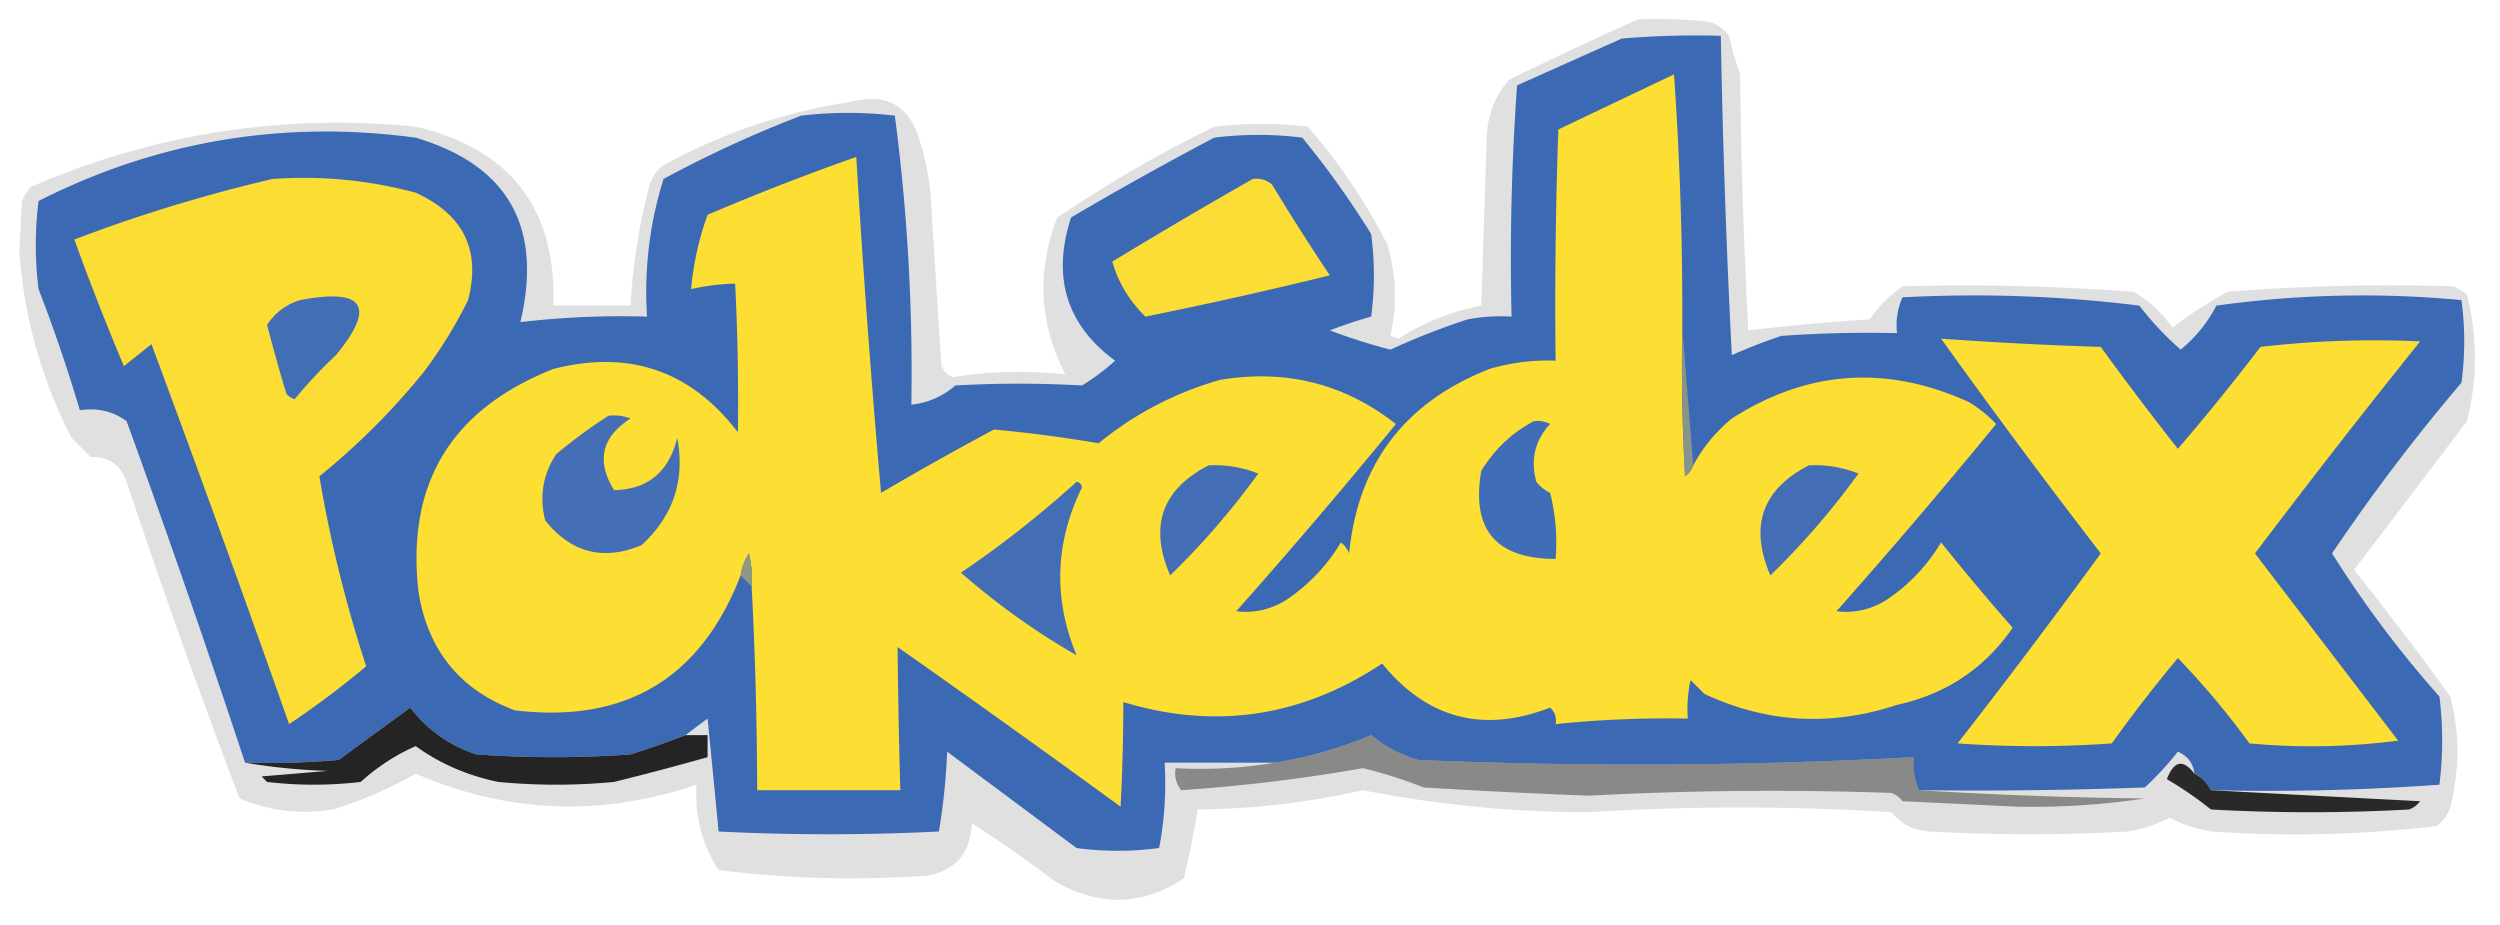 <svg xmlns="http://www.w3.org/2000/svg" width="454" height="168" style="shape-rendering:geometricPrecision;text-rendering:geometricPrecision;image-rendering:optimizeQuality;fill-rule:evenodd;clip-rule:evenodd"><path fill="#090a0c" d="M297.5 3.5a84.94 84.94 0 0 1 13 .5 6.977 6.977 0 0 1 3.5 2.5 54.643 54.643 0 0 0 2 7c.175 15.574.675 31.074 1.5 46.5a394.658 394.658 0 0 1 22-2 25.634 25.634 0 0 1 6-6c14.01-.394 28.01-.06 42 1a21.741 21.741 0 0 1 7 6.5 80.744 80.744 0 0 1 10-6.5 370.48 370.48 0 0 1 41-1c.916.374 1.75.874 2.5 1.5 1.926 7.627 1.926 15.294 0 23l-20.5 27a583.08 583.08 0 0 1 17.5 23c1.674 6.698 1.674 13.364 0 20a6.978 6.978 0 0 1-2.5 3.5 219.522 219.522 0 0 1-41 1 25.807 25.807 0 0 1-7.5-2.5 25.807 25.807 0 0 1-7.5 2.5c-12 .667-24 .667-36 0-2.871-.131-5.205-1.297-7-3.5a439.983 439.983 0 0 0-55 0 212.499 212.499 0 0 1-41-4 140.71 140.71 0 0 1-30 3.5 191.455 191.455 0 0 1-2.5 12.5c-7.612 5.033-15.446 5.2-23.5.5a233.986 233.986 0 0 0-15-10.5c-.241 5.363-2.908 8.53-8 9.5-12.724.92-25.39.586-38-1-3.034-4.652-4.368-9.818-4-15.5-17.332 5.869-34.332 5.203-51-2-4.695 2.676-9.695 4.843-15 6.5-5.873.951-11.54.285-17-2A1468.621 1468.621 0 0 1 23 87.5c-1.066-3.063-3.233-4.563-6.5-4.5L13 79.5c-5.52-10.722-8.687-22.055-9.5-34l.5-9A9.47 9.47 0 0 1 5.5 34c22.382-9.73 45.715-13.397 70-11 17.212 4.04 25.545 14.874 25 32.5h14a108.085 108.085 0 0 1 3.5-22 6.977 6.977 0 0 1 2.5-3.5c10.716-5.869 22.05-9.702 34-11.5 6.468-1.682 10.634.651 12.5 7a45.98 45.98 0 0 1 2 10c.625 10.336 1.292 20.67 2 31 .388.928 1.055 1.595 2 2a75.488 75.488 0 0 1 20.5-.5c-4.792-9.187-5.292-18.687-1.5-28.5A240.847 240.847 0 0 1 220.5 23a72.496 72.496 0 0 1 17 0c5.687 6.525 10.52 13.692 14.5 21.5 1.566 5.522 1.733 11.022.5 16.5l1.5.5a41.612 41.612 0 0 1 15-6l1-31c.23-3.79 1.563-7.123 4-10a729.683 729.683 0 0 1 23.5-11Z" style="opacity:.127"/><path fill="#3b69b4" d="M401.5 143.5a6.547 6.547 0 0 0-3-3c-.212-1.884-1.212-3.217-3-4a55.05 55.05 0 0 1-6 6.5 840.27 840.27 0 0 1-41 .5c-.841-1.879-1.175-3.879-1-6a938.402 938.402 0 0 1-90 .5c-3.174-.94-6.007-2.44-8.5-4.5a76.328 76.328 0 0 1-17.5 5h-20a62.792 62.792 0 0 1-1 15.5c-5 .667-10 .667-15 0L172 136.5a113.601 113.601 0 0 1-1.5 14.5 400.05 400.05 0 0 1-40 0c-.65-6.778-1.317-13.611-2-20.5a173.55 173.55 0 0 0-4 3 175.679 175.679 0 0 1-10 3.5c-9.333.667-18.667.667-28 0-4.882-1.606-8.882-4.439-12-8.5l-13 9.5a145.05 145.05 0 0 1-17 .5 2263.921 2263.921 0 0 0-21.5-62c-2.456-1.821-5.29-2.488-8.5-2a285.179 285.179 0 0 0-7.5-22 64.25 64.25 0 0 1 0-16C28.559 25.59 51.392 21.758 75.5 25c16.765 5.012 23.098 16.178 19 33.5a156.343 156.343 0 0 1 23-1c-.543-8.551.457-16.884 3-25a212.283 212.283 0 0 1 25-11.5 72.496 72.496 0 0 1 17 0 357.686 357.686 0 0 1 3 52.5c3.016-.34 5.682-1.507 8-3.5a205.917 205.917 0 0 1 23 0 39.394 39.394 0 0 0 6-4.5c-8.831-6.496-11.497-15.162-8-26a622.892 622.892 0 0 1 26-14.5 64.247 64.247 0 0 1 16 0A161.595 161.595 0 0 1 249 42.5c.667 5 .667 10 0 15-2.52.707-5.02 1.54-7.5 2.5a107.619 107.619 0 0 0 11 3.5 130.798 130.798 0 0 1 14-5.5 32.438 32.438 0 0 1 8-.5 441.816 441.816 0 0 1 1-42l19-8.5a162.44 162.44 0 0 1 18-.5 1729.208 1729.208 0 0 0 2 58 95.565 95.565 0 0 1 9-3.5 220.94 220.94 0 0 1 21-.5c-.256-2.292.077-4.46 1-6.5 14.378-.77 28.711-.27 43 1.5a56.902 56.902 0 0 0 7.5 8 25.257 25.257 0 0 0 6.5-8c14.853-2.066 29.687-2.4 44.5-1 .667 5 .667 10 0 15a347.108 347.108 0 0 0-23.5 31 197.867 197.867 0 0 0 19.5 26 64.218 64.218 0 0 1 0 16 436.59 436.59 0 0 1-41.5 1Z" style="opacity:1"/><path fill="#fdde33" d="M305.5 59.5c-.166 9.006 0 18.006.5 27 .717-.544 1.217-1.21 1.5-2 1.72-3.231 4.053-6.064 7-8.5 13.742-8.783 28.076-9.783 43-3a22.763 22.763 0 0 1 5 4 1105.91 1105.91 0 0 1-29 34c3.185.388 6.185-.279 9-2a32.497 32.497 0 0 0 10-10.5 452.912 452.912 0 0 0 13 15.5c-5.099 7.392-12.099 12.059-21 14-12.01 3.976-23.677 3.31-35-2l-2.5-2.5a24.935 24.935 0 0 0-.5 7 196.329 196.329 0 0 0-24 1c.219-1.175-.114-2.175-1-3-12.142 4.7-22.308 2.033-30.5-8-14.648 9.72-30.314 12.054-47 7a373.876 373.876 0 0 1-.5 19 2741.8 2741.8 0 0 0-40.5-29c.082 8.652.248 17.319.5 26h-26a748.326 748.326 0 0 0-1-37 18.453 18.453 0 0 0-.5-6 10.134 10.134 0 0 0-1.5 4c-7.251 18.727-20.918 26.894-41 24.5-9.954-3.707-15.787-10.874-17.5-21.5-2.246-19.658 5.92-33.158 24.5-40.5 13.776-3.52 24.942.314 33.5 11.5.12-8.995-.047-17.995-.5-27a41.58 41.58 0 0 0-8 1 54.28 54.28 0 0 1 3-13.5 446.797 446.797 0 0 1 27-10.5c1.21 20.364 2.71 40.697 4.5 61A613.414 613.414 0 0 1 180.5 78c6.307.58 12.64 1.414 19 2.5 6.504-5.317 13.837-9.15 22-11.5 11.927-2.018 22.594.648 32 8a1105.91 1105.91 0 0 1-29 34c3.185.388 6.185-.279 9-2a32.497 32.497 0 0 0 10-10.5 4.458 4.458 0 0 1 1.5 2c1.621-16.3 10.121-27.468 25.5-33.5a37.096 37.096 0 0 1 12-1.5c-.167-14.004 0-28.004.5-42l21-10a618.205 618.205 0 0 1 1.5 46Z" style="opacity:1"/><path fill="#fbdd35" d="M227.5 32.5c1.322-.17 2.489.163 3.5 1A422.585 422.585 0 0 0 241.5 50a820.35 820.35 0 0 1-33.5 7.5c-2.949-2.908-4.949-6.241-6-10a1034.043 1034.043 0 0 1 25.5-15Z" style="opacity:1"/><path fill="#fcdd34" d="M49.5 32.5c8.847-.626 17.514.207 26 2.5 8.7 3.979 11.866 10.479 9.5 19.5a81.706 81.706 0 0 1-8 13c-5.667 7-12 13.333-19 19a236.807 236.807 0 0 0 8.5 34.5 163.163 163.163 0 0 1-14 10.5 4222.535 4222.535 0 0 0-25-69l-5 4a478.804 478.804 0 0 1-9-23 278.56 278.56 0 0 1 36-11Z" style="opacity:1"/><path fill="#426eb6" d="M54.5 54.5c11.65-2.217 13.817 1.116 6.5 10a84.714 84.714 0 0 0-7.5 8 3.646 3.646 0 0 1-1.5-1A347.148 347.148 0 0 1 48.5 59c1.473-2.233 3.473-3.733 6-4.5Z" style="opacity:1"/><path fill="#fdde33" d="M352.5 61.5a722.747 722.747 0 0 0 29 1.5 594.098 594.098 0 0 0 14 18.5 410.735 410.735 0 0 0 15-18.5 177.72 177.72 0 0 1 29-1 1663.802 1663.802 0 0 0-30 38.5l26 34a122.079 122.079 0 0 1-27 .5 145.45 145.45 0 0 0-13-15.5 268.53 268.53 0 0 0-12 15.5c-9.333.667-18.667.667-28 0a1300.458 1300.458 0 0 0 26-34.5 1399.494 1399.494 0 0 1-29-39Z" style="opacity:1"/><path fill="#446eb5" d="M110.5 75.5a8.435 8.435 0 0 1 4 .5c-5.243 3.371-6.243 7.704-3 13 6.116-.094 9.949-3.26 11.5-9.5 1.428 7.717-.739 14.217-6.5 19.5-6.939 2.901-12.772 1.401-17.5-4.5-1.075-4.358-.408-8.358 2-12a89.667 89.667 0 0 1 9.5-7Z" style="opacity:1"/><path fill="#889389" d="m305.5 59.5 2 25c-.283.79-.783 1.456-1.5 2-.5-8.994-.666-17.994-.5-27Z" style="opacity:1"/><path fill="#3f6db7" d="M278.5 76.5a4.932 4.932 0 0 1 3 .5c-2.765 2.995-3.598 6.495-2.5 10.5a7.248 7.248 0 0 0 2.5 2 36.877 36.877 0 0 1 1 12c-10.854-.018-15.354-5.351-13.5-16 2.406-3.909 5.572-6.909 9.5-9Z" style="opacity:1"/><path fill="#436eb5" d="M219.5 84.5a21.347 21.347 0 0 1 9 1.5 141.06 141.06 0 0 1-16 18.5c-3.848-8.95-1.515-15.616 7-20ZM328.5 84.5a21.347 21.347 0 0 1 9 1.5 141.06 141.06 0 0 1-16 18.5c-3.848-8.95-1.515-15.616 7-20Z" style="opacity:1"/><path fill="#436eb6" d="M195.5 87.5c.543.06.876.393 1 1-4.919 10.032-5.253 20.198-1 30.5-7.333-4.2-14.333-9.2-21-15a188.73 188.73 0 0 0 21-16.5Z" style="opacity:1"/><path fill="#8f9884" d="m136.5 106.5-2-2a10.134 10.134 0 0 1 1.5-4c.495 1.973.662 3.973.5 6Z" style="opacity:1"/><path fill="#242425" d="M124.5 133.5h4v4a510.314 510.314 0 0 1-17 4.5c-7 .667-14 .667-21 0-5.582-1.147-10.582-3.313-15-6.5-3.588 1.557-6.921 3.724-10 6.5a72.464 72.464 0 0 1-17 0l-1-1 12-1c-5.184-.174-10.184-.674-15-1.5a145.05 145.05 0 0 0 17-.5l13-9.5c3.118 4.061 7.118 6.894 12 8.5 9.333.667 18.667.667 28 0a175.679 175.679 0 0 0 10-3.5Z" style="opacity:1"/><path fill="#1c1c1b" d="M348.5 143.5a832.355 832.355 0 0 0 41 1.5 138.557 138.557 0 0 1-23 1.5l-21-1a4.457 4.457 0 0 0-2-1.5 620.09 620.09 0 0 0-55 .5 1353.416 1353.416 0 0 1-30-1.5 81.203 81.203 0 0 0-11-3.5 312.926 312.926 0 0 1-33 4c-.929-1.189-1.262-2.522-1-4 6.19.323 12.19-.01 18-1a76.328 76.328 0 0 0 17.5-5c2.493 2.06 5.326 3.56 8.5 4.5a938.402 938.402 0 0 0 90-.5c-.175 2.121.159 4.121 1 6Z" style="opacity:.442"/><path fill="#262625" d="M398.5 140.5a6.547 6.547 0 0 1 3 3c12.506.667 25.173 1.333 38 2a4.457 4.457 0 0 1-2 1.5c-12 .667-24 .667-36 0a64.95 64.95 0 0 0-8-5.5c1.291-3.36 2.957-3.694 5-1Z" style="opacity:.977"/></svg>